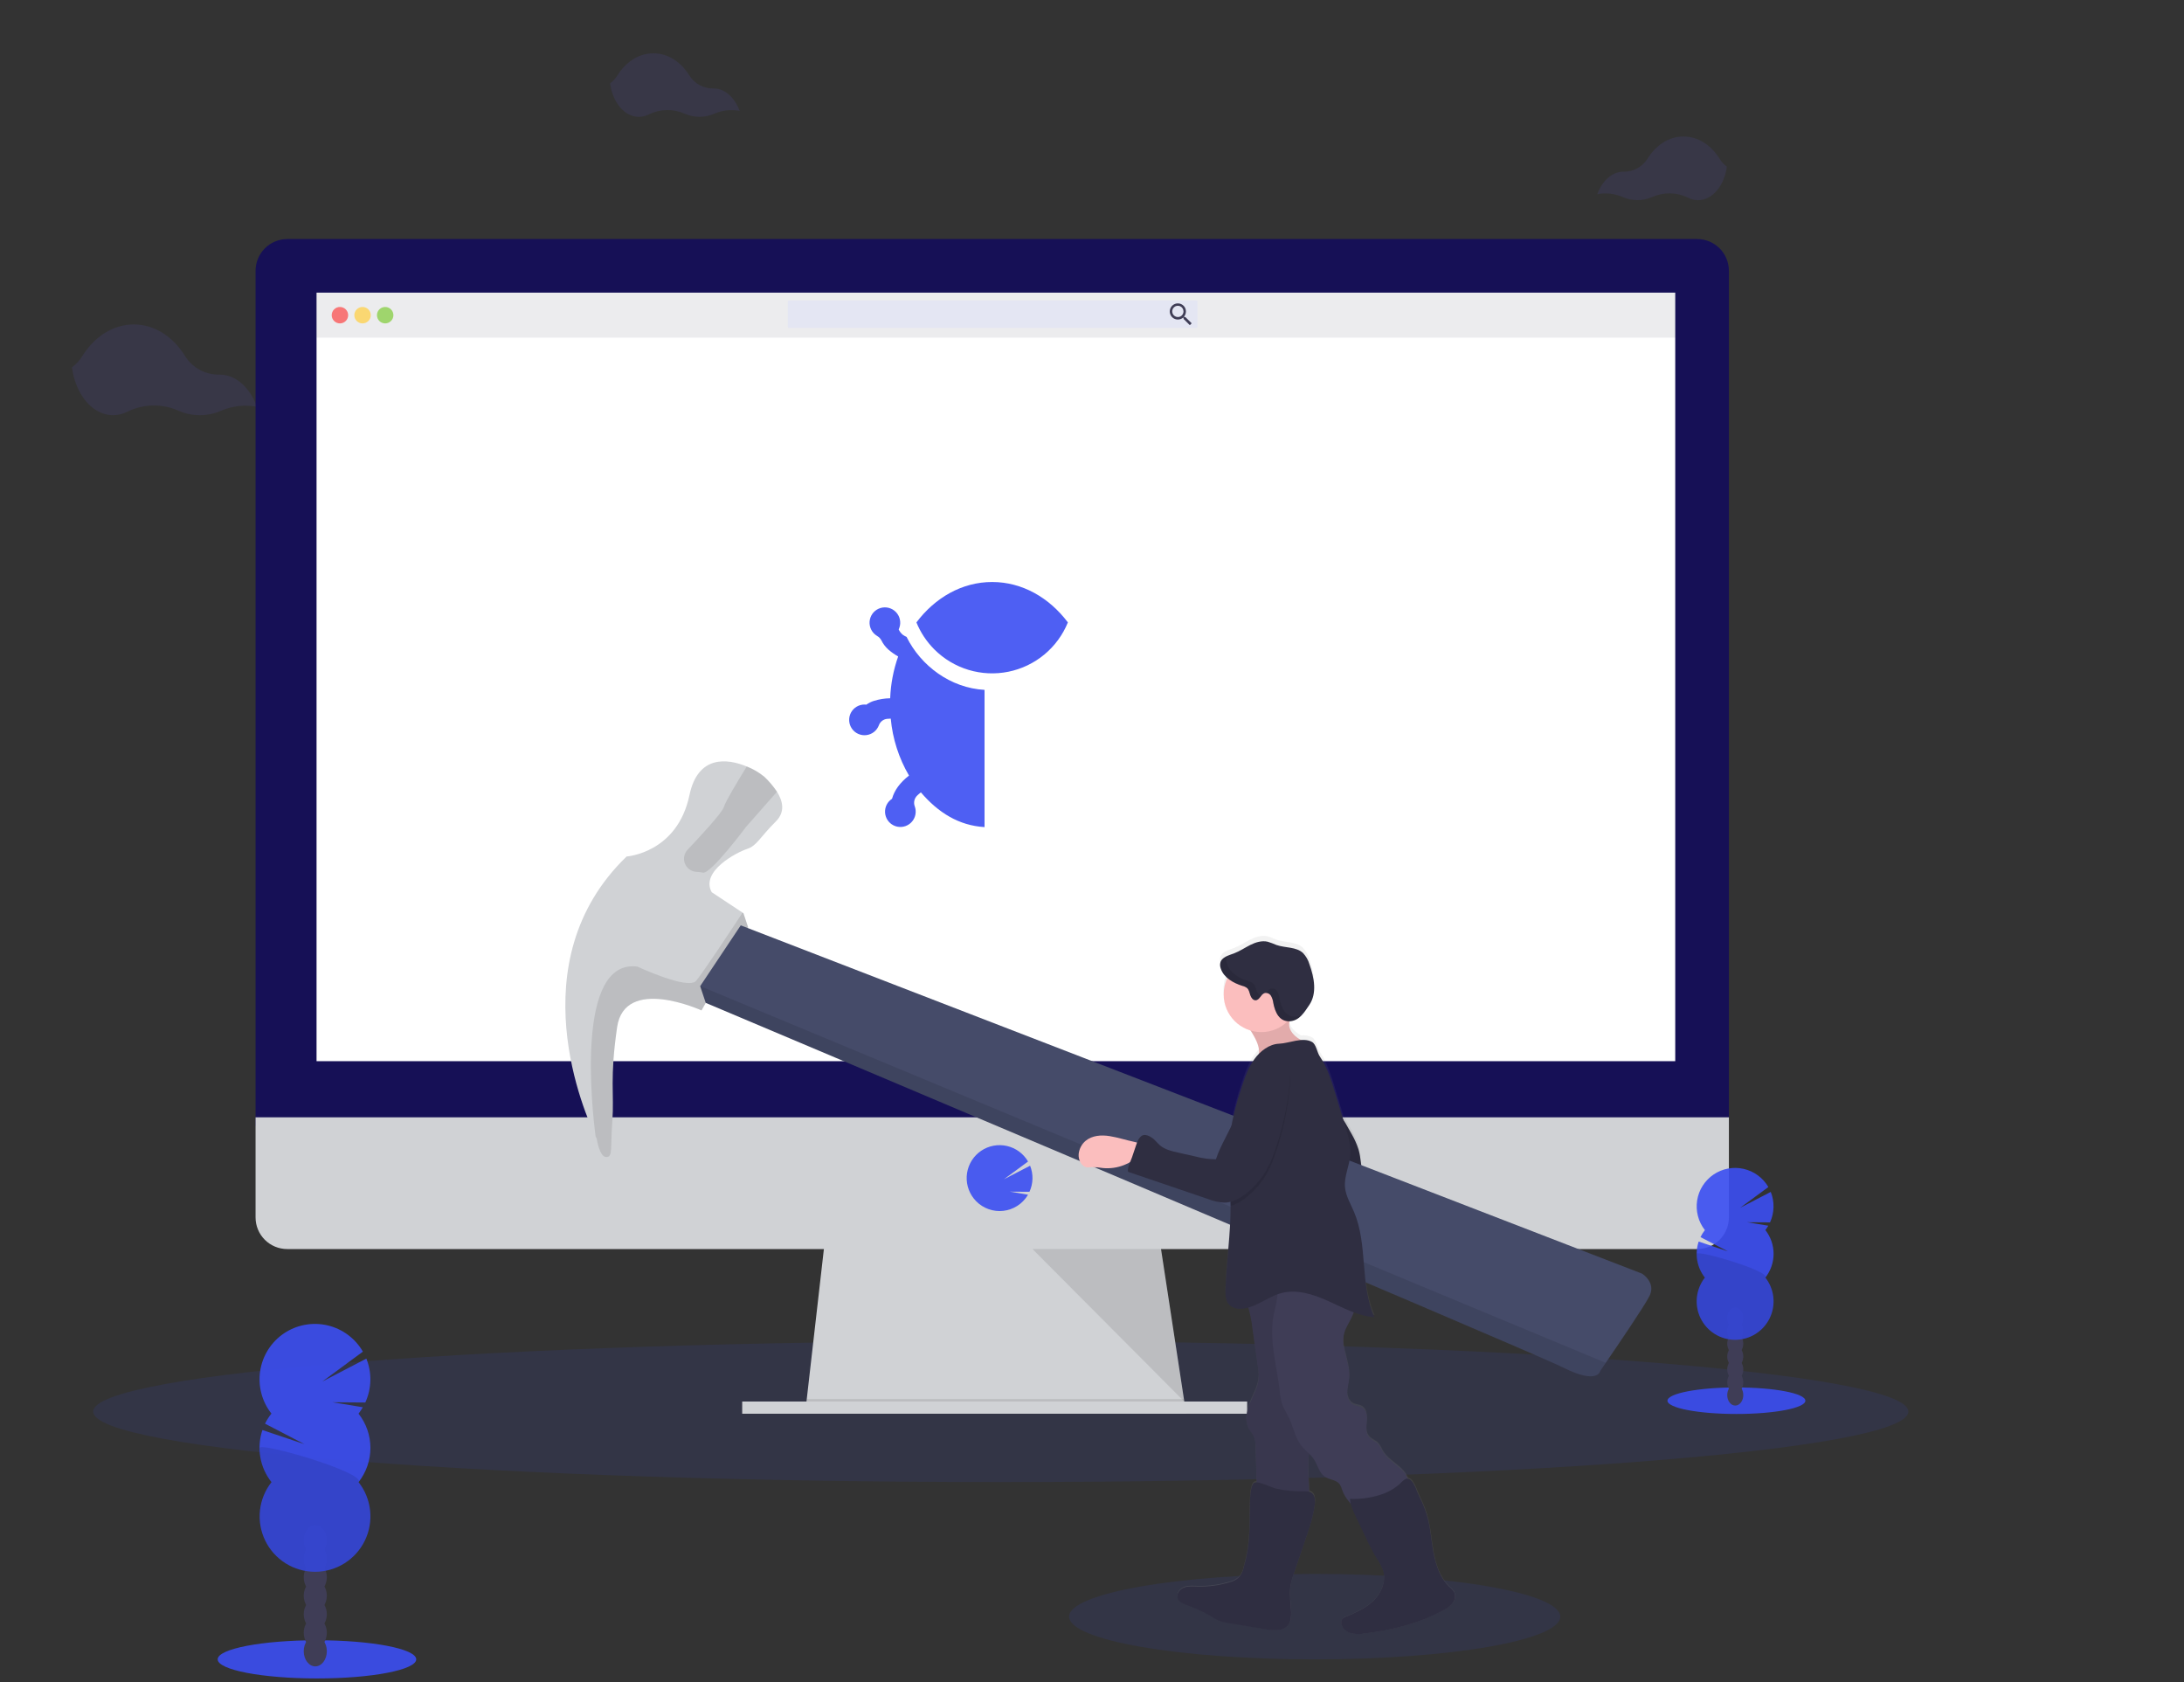 <svg width="300" height="231" viewBox="0 0 300 231" fill="none" xmlns="http://www.w3.org/2000/svg">
<rect x="0" y="0" width="300" height="231" fill="#333333" stroke="none"/>
<path opacity="0.1" d="M137.469 203.543C206.322 203.543 262.139 199.209 262.139 193.863C262.139 188.517 206.322 184.183 137.469 184.183C68.615 184.183 12.799 188.517 12.799 193.863C12.799 199.209 68.615 203.543 137.469 203.543Z" fill="#3B4EF2"/>
<path opacity="0.1" d="M101.599 15.228C100.439 15.008 99.24 15.138 98.155 15.603C97.504 15.893 96.799 16.043 96.087 16.043C95.374 16.043 94.67 15.893 94.019 15.603C93.249 15.266 92.416 15.1 91.576 15.117C90.737 15.133 89.91 15.332 89.155 15.7C88.724 15.928 88.244 16.048 87.756 16.049C85.785 16.049 84.145 14.063 83.805 11.444C84.198 11.156 84.532 10.795 84.79 10.382C85.946 8.519 87.724 7.322 89.745 7.322C91.766 7.322 93.526 8.496 94.682 10.347C95.027 10.902 95.51 11.36 96.083 11.676C96.656 11.991 97.301 12.154 97.956 12.148H98.008C99.563 12.139 100.921 13.397 101.599 15.228Z" fill="#6C63FF"/>
<path opacity="0.1" d="M35.304 55.867C33.647 55.553 31.935 55.739 30.384 56.401C29.454 56.813 28.447 57.025 27.429 57.023C26.411 57.02 25.405 56.803 24.477 56.386C23.378 55.904 22.188 55.667 20.988 55.691C19.789 55.715 18.609 55.999 17.53 56.524C16.913 56.849 16.227 57.02 15.53 57.023C12.714 57.023 10.37 54.186 9.883 50.443C10.445 50.033 10.924 49.518 11.291 48.926C12.942 46.266 15.5 44.556 18.372 44.556C21.244 44.556 23.77 46.245 25.412 48.877C25.906 49.674 26.598 50.33 27.42 50.781C28.243 51.232 29.168 51.462 30.106 51.449H30.179C32.403 51.446 34.344 53.244 35.304 55.867Z" fill="#6C63FF"/>
<path opacity="0.1" d="M219.41 26.667C220.57 26.447 221.769 26.578 222.854 27.043C223.504 27.333 224.208 27.483 224.921 27.483C225.633 27.483 226.337 27.333 226.987 27.043C227.756 26.706 228.59 26.54 229.43 26.556C230.269 26.573 231.096 26.772 231.851 27.14C232.282 27.367 232.762 27.487 233.25 27.489C235.221 27.489 236.864 25.503 237.204 22.883C236.811 22.596 236.476 22.235 236.219 21.821C235.069 19.953 233.271 18.747 231.255 18.747C229.24 18.747 227.477 19.92 226.321 21.771C225.977 22.33 225.494 22.79 224.919 23.107C224.345 23.424 223.698 23.587 223.042 23.581H222.992C221.431 23.578 220.07 24.837 219.41 26.667Z" fill="#6C63FF"/>
<path opacity="0.1" d="M180.59 227.891C199.221 227.891 214.324 225.264 214.324 222.024C214.324 218.784 199.221 216.157 180.59 216.157C161.959 216.157 146.855 218.784 146.855 222.024C146.855 225.264 161.959 227.891 180.59 227.891Z" fill="#3B4EF2"/>
<path d="M162.934 194.157L110.663 193.485L110.819 192.144L113.344 170.029H159.249L162.626 192.144L162.884 193.822L162.934 194.157Z" fill="#D0D2D5"/>
<path opacity="0.1" d="M162.884 193.822H136.8L110.663 193.485L110.819 192.145H162.626L162.884 193.822Z" fill="black"/>
<path d="M171.312 192.481H101.951V194.156H171.312V192.481Z" fill="#D0D2D5"/>
<path d="M237.486 37.205C237.49 36.049 237.035 34.939 236.221 34.118C235.407 33.297 234.301 32.834 233.145 32.828H39.446C38.873 32.831 38.306 32.946 37.778 33.168C37.25 33.39 36.771 33.713 36.368 34.12C35.965 34.527 35.645 35.01 35.429 35.54C35.212 36.07 35.102 36.638 35.105 37.211V154.62H237.486V37.205Z" fill="#161056"/>
<path d="M35.105 153.446V167.198C35.105 168.35 35.562 169.454 36.376 170.268C37.19 171.082 38.294 171.54 39.446 171.54H233.145C234.296 171.54 235.401 171.082 236.215 170.268C237.029 169.454 237.486 168.35 237.486 167.198V153.446H35.105Z" fill="#D0D2D5"/>
<path d="M230.115 40.19H43.482V145.738H230.115V40.19Z" fill="white"/>
<path d="M137.301 166.322C137.987 166.323 138.663 166.167 139.279 165.868C139.896 165.569 140.436 165.133 140.859 164.594C140.988 164.43 141.106 164.257 141.211 164.078L138.727 163.658L141.411 163.676C141.668 163.116 141.809 162.51 141.823 161.894C141.838 161.278 141.726 160.665 141.496 160.094L137.897 161.96L141.217 159.519C140.905 158.983 140.487 158.517 139.987 158.15C139.487 157.782 138.918 157.522 138.313 157.384C137.708 157.246 137.082 157.234 136.472 157.348C135.863 157.463 135.283 157.701 134.77 158.049C134.257 158.397 133.82 158.847 133.488 159.371C133.156 159.894 132.935 160.481 132.839 161.093C132.743 161.706 132.774 162.332 132.93 162.932C133.086 163.532 133.364 164.094 133.746 164.582C134.168 165.123 134.707 165.561 135.323 165.862C135.939 166.164 136.615 166.321 137.301 166.322Z" fill="#3B4EF2" fill-opacity="0.9"/>
<path opacity="0.1" d="M141.824 171.537L162.678 192.482L159.477 171.537H141.824Z" fill="black"/>
<path opacity="0.1" d="M230.17 40.202H43.335V46.368H230.17V40.202Z" fill="#444053"/>
<path opacity="0.3" d="M164.327 41.276H108.375C108.281 41.276 108.205 41.352 108.205 41.447V44.858C108.205 44.952 108.281 45.028 108.375 45.028H164.327C164.421 45.028 164.497 44.952 164.497 44.858V41.447C164.497 41.352 164.421 41.276 164.327 41.276Z" fill="#D0D5FF"/>
<path d="M162.825 43.541H162.687L162.637 43.496C162.808 43.291 162.901 43.033 162.901 42.766C162.899 42.547 162.833 42.333 162.71 42.152C162.587 41.971 162.413 41.83 162.21 41.748C162.007 41.665 161.784 41.645 161.57 41.689C161.355 41.733 161.158 41.839 161.004 41.995C160.85 42.151 160.746 42.349 160.704 42.563C160.662 42.779 160.685 43.001 160.77 43.203C160.854 43.405 160.997 43.578 161.179 43.699C161.362 43.82 161.576 43.884 161.795 43.884C162.063 43.883 162.321 43.788 162.526 43.617L162.576 43.661V43.799L163.435 44.658L163.69 44.4L162.825 43.541ZM161.795 43.541C161.642 43.541 161.492 43.496 161.364 43.411C161.237 43.327 161.137 43.206 161.078 43.064C161.019 42.923 161.003 42.767 161.032 42.617C161.062 42.466 161.136 42.328 161.244 42.219C161.352 42.111 161.49 42.037 161.64 42.007C161.791 41.977 161.946 41.992 162.088 42.05C162.23 42.109 162.351 42.208 162.436 42.336C162.521 42.463 162.567 42.613 162.567 42.766C162.568 42.868 162.548 42.968 162.51 43.063C162.471 43.157 162.415 43.242 162.343 43.314C162.271 43.386 162.186 43.443 162.092 43.482C161.998 43.521 161.897 43.541 161.795 43.541Z" fill="#3F3D56"/>
<path opacity="0.8" d="M46.694 44.415C47.318 44.415 47.823 43.909 47.823 43.286C47.823 42.662 47.318 42.156 46.694 42.156C46.07 42.156 45.565 42.662 45.565 43.286C45.565 43.909 46.07 44.415 46.694 44.415Z" fill="#FA5959"/>
<path opacity="0.8" d="M49.8 44.415C50.424 44.415 50.93 43.909 50.93 43.286C50.93 42.662 50.424 42.156 49.8 42.156C49.176 42.156 48.671 42.662 48.671 43.286C48.671 43.909 49.176 44.415 49.8 44.415Z" fill="#FED253"/>
<path opacity="0.8" d="M52.91 44.415C53.533 44.415 54.039 43.909 54.039 43.286C54.039 42.662 53.533 42.156 52.91 42.156C52.286 42.156 51.78 42.662 51.78 43.286C51.78 43.909 52.286 44.415 52.91 44.415Z" fill="#8CCF4D"/>
<path d="M146.686 85.48C144.125 82.077 140.414 79.93 136.284 79.93C132.153 79.93 128.443 82.077 125.882 85.48C126.448 86.868 127.286 88.13 128.346 89.191C129.656 90.5 131.27 91.465 133.044 92C134.817 92.534 136.695 92.622 138.511 92.254C140.327 91.887 142.023 91.076 143.45 89.894C144.876 88.712 145.988 87.196 146.686 85.48Z" fill="#3B4EF2" fill-opacity="0.9"/>
<path d="M124.013 87.178C124.174 87.295 124.347 87.393 124.53 87.472C126.495 91.447 130.567 94.489 135.239 94.744V113.591C131.705 113.38 128.874 111.599 126.495 108.821C126.29 108.977 126.137 109.117 125.996 109.249C125.799 109.436 125.661 109.678 125.6 109.943C125.539 110.208 125.557 110.485 125.653 110.74C125.782 111.09 125.816 111.469 125.75 111.837C125.685 112.204 125.522 112.548 125.28 112.833C125.038 113.117 124.725 113.332 124.372 113.455C124.019 113.579 123.64 113.606 123.273 113.534C122.907 113.463 122.566 113.295 122.285 113.048C122.005 112.802 121.795 112.485 121.677 112.13C121.56 111.775 121.539 111.396 121.616 111.03C121.694 110.665 121.867 110.327 122.118 110.05C122.194 109.967 122.276 109.891 122.365 109.821C122.416 109.775 122.472 109.735 122.532 109.701C122.855 108.534 123.62 107.481 124.864 106.515C123.464 104.123 122.608 101.452 122.356 98.692C122.175 98.694 121.993 98.706 121.813 98.727C121.569 98.76 121.338 98.859 121.146 99.015C120.954 99.17 120.808 99.375 120.725 99.607C120.59 99.968 120.358 100.284 120.056 100.522C119.753 100.76 119.392 100.911 119.01 100.958C118.628 101.006 118.24 100.947 117.889 100.79C117.537 100.633 117.236 100.382 117.017 100.066C116.798 99.749 116.669 99.379 116.646 98.995C116.622 98.611 116.704 98.227 116.882 97.886C117.061 97.545 117.33 97.26 117.659 97.061C117.988 96.861 118.366 96.756 118.751 96.756C118.836 96.757 118.921 96.763 119.006 96.774C119.321 96.547 119.671 96.373 120.041 96.257C120.765 96.031 121.518 95.909 122.277 95.897C122.352 93.94 122.721 92.005 123.374 90.159C122.9 89.889 122.453 89.575 122.039 89.22C121.636 88.86 121.305 88.426 121.065 87.941C120.938 87.696 120.744 87.493 120.505 87.354C120.321 87.244 120.153 87.109 120.006 86.953C119.746 86.671 119.566 86.324 119.488 85.949C119.41 85.574 119.436 85.184 119.563 84.822C119.69 84.46 119.914 84.14 120.21 83.896C120.505 83.652 120.862 83.493 121.241 83.437C121.62 83.381 122.008 83.429 122.362 83.577C122.716 83.724 123.022 83.966 123.249 84.275C123.476 84.584 123.614 84.95 123.648 85.331C123.683 85.713 123.612 86.097 123.444 86.442C123.576 86.728 123.77 86.979 124.013 87.178Z" fill="#3B4EF2" fill-opacity="0.9"/>
<path d="M199.765 218.604C199.595 218.334 199.38 218.095 199.129 217.897C197.847 216.686 197.251 214.908 196.934 213.166C196.618 211.423 196.527 209.645 196.019 207.941C195.743 207.067 195.398 206.217 194.987 205.398C194.693 204.77 194.324 203.541 193.787 203.101C193.682 203.01 193.554 202.948 193.417 202.922C193.164 202.383 192.802 201.902 192.355 201.508C191.516 200.748 190.493 200.144 189.932 199.161C189.778 198.821 189.589 198.497 189.366 198.196C188.988 197.78 188.389 197.61 188.04 197.17C187.586 196.601 187.688 195.785 187.747 195.06C187.806 194.336 187.747 193.468 187.119 193.086C186.744 192.855 186.26 192.878 185.87 192.673C185.283 192.379 185.051 191.64 185.063 190.98C185.075 190.32 185.28 189.678 185.333 189.018C185.497 186.917 184.113 184.829 184.646 182.793C184.849 182.021 185.312 181.353 185.656 180.634C185.775 180.395 185.873 180.145 185.949 179.889C186.864 180.252 187.826 180.484 188.806 180.578C187.19 176.953 187.6 172.74 186.846 168.845L186.943 168.713C187.705 167.708 188.137 166.493 188.181 165.234C188.181 163.784 187.504 162.429 187.198 161.009C186.937 159.804 186.949 158.542 186.612 157.357C186.378 156.621 186.067 155.911 185.685 155.239C185.319 154.561 184.935 153.893 184.532 153.236C184.157 151.992 183.78 150.748 183.403 149.505C182.875 147.759 182.332 145.985 181.305 144.477C180.93 143.925 180.815 142.805 180.238 142.47C179.768 142.227 179.236 142.134 178.712 142.203C177.897 141.746 177.181 141.086 177.078 140.182C177.068 139.985 177.088 139.787 177.137 139.596H177.237C178.527 139.478 179.181 138.34 179.853 137.343C180.939 135.729 180.525 133.547 179.853 131.711C179.687 131.131 179.385 130.599 178.973 130.159C178.032 129.279 176.541 129.472 175.327 129.047C174.919 128.906 174.538 128.692 174.121 128.592C173.315 128.405 172.47 128.669 171.731 129.041C170.991 129.414 170.302 129.895 169.528 130.188C168.753 130.481 167.797 130.713 167.606 131.508C167.553 131.776 167.575 132.053 167.671 132.309C167.849 132.819 168.162 133.271 168.577 133.617C168.247 134.297 168.069 135.04 168.054 135.796C168.04 136.551 168.189 137.301 168.492 137.993C168.795 138.685 169.245 139.303 169.81 139.805C170.375 140.306 171.043 140.679 171.766 140.898C171.989 141.256 172.197 141.62 172.388 141.992C172.728 142.649 173.015 143.424 172.898 144.128C172.686 144.353 172.49 144.593 172.311 144.846C171.47 146.02 170.991 147.395 170.551 148.768C169.96 150.521 169.487 152.312 169.135 154.128C168.419 155.65 167.545 157.105 167.025 158.704C166.096 158.705 165.17 158.581 164.274 158.334L161.798 157.774C160.936 157.577 160.038 157.366 159.363 156.797C159.005 156.504 158.727 156.114 158.363 155.823C157.999 155.533 157.269 155.192 156.87 155.433C156.797 155.477 156.729 155.529 156.668 155.588C156.304 154.852 155.958 154.122 155.535 153.409C154.928 152.412 154.025 151.499 152.881 151.309C152.181 151.196 151.466 151.363 150.889 151.772C150.22 152.247 149.8 153.239 150.302 153.908C150.427 154.056 150.564 154.196 150.71 154.324C151.049 154.715 151.353 155.137 151.616 155.583C152.562 156.91 153.976 157.828 155.573 158.152L155.471 158.446C155.262 159.056 154.819 159.792 154.931 160.426L165.943 164.195C166.649 164.482 167.399 164.647 168.161 164.685C168.458 164.683 168.753 164.643 169.041 164.568V165.131V165.154C169.07 169.024 168.454 172.866 168.34 176.733C168.319 177.439 168.34 178.199 168.785 178.751C169.284 179.355 170.17 179.475 170.942 179.337C171.127 179.306 171.309 179.265 171.487 179.214C171.748 180.187 171.936 181.179 172.05 182.18L172.778 187.419C172.871 187.955 172.91 188.5 172.892 189.044C172.807 190.273 172.159 191.373 171.69 192.508C171.22 193.644 170.942 195.002 171.558 196.064C171.751 196.392 172.018 196.671 172.191 197.011C172.411 197.538 172.511 198.107 172.484 198.677C172.529 200.258 172.573 201.84 172.614 203.424C172.486 203.403 172.354 203.429 172.244 203.497C171.634 203.972 171.701 206.234 171.657 206.935C171.61 208.108 171.657 209.305 171.593 210.49C171.516 212.087 171.26 213.671 170.827 215.21C170.721 215.71 170.49 216.176 170.155 216.562C169.812 216.861 169.403 217.073 168.961 217.181C167.5 217.639 165.972 217.847 164.441 217.797C163.822 217.777 163.177 217.718 162.602 217.953C162.027 218.188 161.563 218.833 161.772 219.42C161.951 219.912 162.493 220.147 162.983 220.332C164.102 220.726 165.182 221.223 166.21 221.816C166.605 222.086 167.022 222.322 167.457 222.523C167.873 222.673 168.303 222.779 168.741 222.84L173.942 223.738C175.007 223.919 176.289 224.031 176.967 223.151C177.333 222.676 177.386 222.03 177.369 221.426C177.339 220.253 177.105 219.059 177.257 217.885C177.373 217.192 177.556 216.511 177.803 215.852C178.321 214.313 178.841 212.775 179.363 211.238C179.885 209.695 180.413 208.138 180.616 206.518C180.689 205.932 180.683 205.263 180.235 204.896C180.121 204.803 179.989 204.735 179.847 204.697C179.83 203.283 179.645 201.866 179.724 200.452C179.745 200.1 179.78 199.748 179.809 199.393C180.081 199.651 180.324 199.939 180.534 200.25C181.035 201.036 181.22 202.074 181.986 202.596C182.637 203.042 183.602 203.019 184.06 203.664C184.207 203.912 184.317 204.18 184.388 204.459C184.654 205.151 185.053 205.784 185.562 206.322C185.736 206.966 185.979 207.589 186.286 208.182C186.718 209.095 187.149 210.005 187.577 210.913C188.017 211.892 188.507 212.849 189.044 213.779C189.454 214.364 189.784 215.001 190.026 215.674C190.44 217.123 189.765 218.713 188.697 219.78C187.63 220.848 186.222 221.461 184.834 222.033C184.688 222.083 184.554 222.163 184.441 222.268C184.321 222.41 184.257 222.592 184.262 222.778C184.262 223.456 184.819 224.037 185.459 224.245C186.113 224.421 186.798 224.446 187.462 224.318C191.211 223.864 194.949 222.948 198.263 221.127C198.759 220.892 199.198 220.553 199.551 220.132C199.721 219.921 199.831 219.667 199.869 219.398C199.907 219.129 199.871 218.854 199.765 218.604Z" fill="url(#paint0_linear_960_11259)"/>
<path d="M183.922 152.822C184.548 153.782 185.135 154.766 185.682 155.773C186.066 156.439 186.378 157.144 186.612 157.876C186.953 159.049 186.944 160.302 187.199 161.499C187.492 162.907 188.179 164.25 188.179 165.694C188.134 166.944 187.701 168.15 186.941 169.143C186.183 170.128 185.315 171.024 184.354 171.813C182.138 166.074 180.901 160.005 180.693 153.857C180.663 153.007 180.658 152.129 180.968 151.334C181.159 150.836 182.074 149.469 182.664 150.006C182.878 150.202 182.934 151.088 183.066 151.384C183.313 151.885 183.599 152.366 183.922 152.822Z" fill="#2F2E41"/>
<path opacity="0.1" d="M183.922 152.822C184.548 153.782 185.135 154.766 185.682 155.773C186.066 156.439 186.378 157.144 186.612 157.876C186.953 159.049 186.944 160.302 187.199 161.499C187.492 162.907 188.179 164.25 188.179 165.694C188.134 166.944 187.701 168.15 186.941 169.143C186.183 170.128 185.315 171.024 184.354 171.813C182.138 166.074 180.901 160.005 180.693 153.857C180.663 153.007 180.658 152.129 180.968 151.334C181.159 150.836 182.074 149.469 182.664 150.006C182.878 150.202 182.934 151.088 183.066 151.384C183.313 151.885 183.599 152.366 183.922 152.822Z" fill="black"/>
<path d="M106.585 112.801C104.265 115.119 103.986 116.139 102.593 116.6C101.199 117.06 96.186 119.657 97.761 122.534L101.997 125.333L102.12 125.415L102.769 127.363L96.362 138.768C96.362 138.768 85.802 133.939 84.766 141.082C83.731 148.225 84.388 150.176 84.109 153.989C83.831 157.803 84.2 158.906 83.27 158.906C82.341 158.906 81.974 156.4 81.974 156.4C81.974 156.4 81.915 156.286 81.812 156.072C80.431 153.2 71.053 132.118 86.075 117.627C86.075 117.627 93.033 117.169 94.708 109.19C95.864 103.675 99.906 104.15 102.593 105.274C103.466 105.616 104.28 106.095 105.004 106.691C105.656 107.308 106.235 107.997 106.732 108.744C107.497 109.953 107.914 111.469 106.585 112.801Z" fill="#D0D2D5"/>
<path opacity="0.1" d="M102.121 125.415L102.769 127.363L96.362 138.768C96.362 138.768 85.802 133.94 84.766 141.082C83.731 148.225 84.388 150.176 84.109 153.989C83.831 157.803 84.2 158.906 83.27 158.906C82.341 158.906 81.974 156.401 81.974 156.401C81.974 156.401 81.915 156.286 81.813 156.072C81.346 152.505 78.982 131.64 87.553 132.749C87.553 132.749 94.508 135.999 95.62 134.702C96.5 133.676 100.407 127.771 101.997 125.348L102.121 125.415Z" fill="black"/>
<path opacity="0.1" d="M106.732 108.727L102.496 113.541C102.496 113.541 97.577 120.123 96.556 119.845C96.25 119.778 95.939 119.742 95.626 119.736C95.285 119.71 94.959 119.588 94.685 119.384C94.411 119.18 94.201 118.903 94.078 118.584C93.955 118.266 93.925 117.919 93.991 117.584C94.058 117.248 94.218 116.939 94.453 116.691C96.131 114.931 99.222 111.59 99.425 110.848C99.627 110.106 101.595 106.853 102.581 105.26C103.454 105.602 104.268 106.08 104.992 106.677C105.648 107.292 106.232 107.98 106.732 108.727Z" fill="black"/>
<path d="M226.58 177.982C225.861 179.419 222.179 184.811 220.569 187.166L219.815 188.275C219.815 188.275 219.522 190.223 214.714 187.809C209.906 185.394 96.943 137.729 96.943 137.729L96.178 135.43L101.751 127.084L225.562 174.919C225.562 174.919 227.509 176.125 226.58 177.982Z" fill="#454B69"/>
<path opacity="0.1" d="M220.569 187.166L219.815 188.275C219.815 188.275 219.522 190.223 214.714 187.809C209.906 185.394 96.943 137.729 96.943 137.729L96.178 135.43L220.569 187.166Z" fill="black"/>
<path d="M152.431 156.031C151.284 155.843 150.011 155.934 149.12 156.679C148.581 157.136 148.24 157.784 148.169 158.486C148.093 159.299 148.565 160.264 149.381 160.326C149.577 160.328 149.773 160.315 149.967 160.288C150.483 160.285 150.997 160.329 151.504 160.417C152.503 160.511 153.511 160.364 154.441 159.988C155.371 159.612 156.198 159.019 156.852 158.258C157.553 157.378 156.629 156.996 155.802 156.82C154.67 156.58 153.564 156.213 152.431 156.031Z" fill="#FBBEBE"/>
<path d="M172.051 182.523L172.778 187.692C172.871 188.225 172.908 188.767 172.89 189.308C172.805 190.526 172.156 191.617 171.69 192.743C171.224 193.87 170.939 195.219 171.558 196.263C171.749 196.589 172.016 196.868 172.189 197.205C172.409 197.727 172.509 198.291 172.482 198.856L172.681 206.19C174.946 206.344 177.219 206.332 179.481 206.152C179.57 206.156 179.657 206.129 179.727 206.076C179.787 206 179.817 205.905 179.813 205.809C179.912 204.093 179.613 202.374 179.71 200.658C179.745 200.03 179.833 199.405 179.845 198.774C179.88 196.219 178.619 193.717 179 191.191C179.12 190.554 179.276 189.924 179.469 189.305C180.675 184.905 180.42 180.282 180.153 175.738C180.157 175.665 180.137 175.593 180.094 175.533C180.051 175.49 179.996 175.46 179.936 175.448C178.652 175.063 177.295 174.992 175.979 175.242C174.663 175.493 173.426 176.056 172.373 176.885C172.054 177.143 171.247 177.393 171.036 177.701C170.742 178.129 171.127 178.557 171.297 179.012C171.674 180.152 171.926 181.329 172.051 182.523Z" fill="#3F3D56"/>
<path opacity="0.1" d="M172.051 182.523L172.778 187.692C172.871 188.225 172.908 188.767 172.89 189.308C172.805 190.526 172.156 191.617 171.69 192.743C171.224 193.87 170.939 195.219 171.558 196.263C171.749 196.589 172.016 196.868 172.189 197.205C172.409 197.727 172.509 198.291 172.482 198.856L172.681 206.19C174.946 206.344 177.219 206.332 179.481 206.152C179.57 206.156 179.657 206.129 179.727 206.076C179.787 206 179.817 205.905 179.813 205.809C179.912 204.093 179.613 202.374 179.71 200.658C179.745 200.03 179.833 199.405 179.845 198.774C179.88 196.219 178.619 193.717 179 191.191C179.12 190.554 179.276 189.924 179.469 189.305C180.675 184.905 180.42 180.282 180.153 175.738C180.157 175.665 180.137 175.593 180.094 175.533C180.051 175.49 179.996 175.46 179.936 175.448C178.652 175.063 177.295 174.992 175.979 175.242C174.663 175.493 173.426 176.056 172.373 176.885C172.054 177.143 171.247 177.393 171.036 177.701C170.742 178.129 171.127 178.557 171.297 179.012C171.674 180.152 171.926 181.329 172.051 182.523Z" fill="black"/>
<path d="M185.653 180.965C185.31 181.678 184.849 182.341 184.644 183.106C184.11 185.127 185.492 187.213 185.328 189.284C185.275 189.938 185.072 190.575 185.058 191.229C185.043 191.883 185.284 192.611 185.864 192.913C186.254 193.112 186.744 193.092 187.111 193.32C187.73 193.699 187.8 194.558 187.739 195.28C187.677 196.002 187.575 196.808 188.032 197.372C188.381 197.809 188.98 197.979 189.355 198.392C189.578 198.689 189.768 199.01 189.921 199.349C190.482 200.328 191.505 200.927 192.344 201.695C193.183 202.464 193.893 203.59 193.518 204.655C193.242 205.435 192.467 205.917 191.722 206.283C190.363 206.955 188.928 207.462 187.448 207.794C187.29 207.842 187.122 207.851 186.958 207.82C186.793 207.76 186.646 207.659 186.53 207.527C185.665 206.679 184.77 205.79 184.371 204.649C184.3 204.373 184.19 204.108 184.043 203.863C183.585 203.221 182.62 203.244 181.969 202.801C181.206 202.282 181.021 201.252 180.523 200.475C180.024 199.698 179.293 199.234 178.763 198.551C177.865 197.413 177.645 195.893 177.002 194.594C176.73 194.042 176.381 193.526 176.164 192.951C175.944 192.262 175.81 191.549 175.762 190.827C175.348 187.401 174.295 183.951 174.958 180.56C175.105 179.815 175.33 179.093 175.424 178.325C175.586 176.996 175.33 175.635 175.527 174.309C175.532 174.143 175.574 173.979 175.651 173.832C175.728 173.684 175.837 173.555 175.97 173.455C176.128 173.384 176.301 173.349 176.474 173.353C178.213 173.26 179.957 173.299 181.69 173.47C182.57 173.555 183.556 173.734 184.084 174.453C184.533 175.069 184.509 175.893 184.653 176.641C184.832 177.562 185.298 178.064 185.788 178.785C186.278 179.507 186.014 180.22 185.653 180.965Z" fill="#3F3D56"/>
<path d="M178.885 204.802C179.348 204.802 179.862 204.772 180.22 205.066C180.666 205.432 180.671 206.104 180.601 206.676C180.396 208.284 179.871 209.83 179.346 211.37L177.785 215.949C177.538 216.602 177.355 217.278 177.239 217.967C177.087 219.14 177.321 220.314 177.351 221.487C177.351 222.074 177.313 222.725 176.946 223.197C176.283 224.051 174.989 223.951 173.925 223.784L168.73 222.904C168.291 222.845 167.86 222.74 167.445 222.59C167.011 222.39 166.594 222.155 166.198 221.889C165.17 221.301 164.09 220.81 162.971 220.422C162.484 220.24 161.939 220.008 161.763 219.519C161.554 218.932 162.018 218.287 162.593 218.052C163.168 217.817 163.81 217.876 164.432 217.893C165.961 217.942 167.488 217.736 168.95 217.283C169.39 217.175 169.798 216.964 170.14 216.667C170.488 216.276 170.725 215.799 170.827 215.286C171.27 213.757 171.533 212.182 171.613 210.592C171.675 209.419 171.634 208.245 171.681 207.072C171.71 206.377 171.642 204.139 172.253 203.661C172.719 203.303 174.637 204.291 175.268 204.435C176.454 204.707 177.669 204.83 178.885 204.802Z" fill="#2F2E41"/>
<path d="M195.999 208.064C196.506 209.745 196.585 211.523 196.914 213.25C197.243 214.978 197.823 216.741 199.105 217.944C199.355 218.142 199.57 218.38 199.742 218.648C199.85 218.899 199.887 219.175 199.848 219.446C199.809 219.717 199.696 219.971 199.522 220.182C199.168 220.599 198.729 220.936 198.234 221.171C194.922 222.978 191.194 223.89 187.436 224.342C186.772 224.466 186.089 224.441 185.436 224.268C184.796 224.051 184.23 223.476 184.242 222.802C184.235 222.616 184.298 222.436 184.418 222.294C184.532 222.19 184.667 222.111 184.814 222.062C186.198 221.493 187.603 220.874 188.674 219.824C189.745 218.774 190.416 217.184 190.003 215.758C189.758 215.091 189.425 214.458 189.014 213.878C188.478 212.956 187.988 212.007 187.548 211.036L186.257 208.328C185.878 207.536 185.497 206.721 185.433 205.846C187.054 205.919 188.673 205.659 190.191 205.084C190.899 204.795 191.559 204.399 192.147 203.91C192.646 203.494 193.101 202.716 193.772 203.259C194.312 203.693 194.652 204.917 194.969 205.535C195.381 206.349 195.725 207.195 195.999 208.064Z" fill="#2F2E41"/>
<path d="M177.084 140.834C177.213 141.96 178.304 142.702 179.346 143.148L172.754 145.251C173.18 144.436 172.836 143.438 172.414 142.611C172.07 141.956 171.678 141.328 171.241 140.731C171.176 140.64 171.103 140.526 171.15 140.42C171.192 140.351 171.257 140.3 171.334 140.276C172.69 139.672 174.086 139.047 175.567 138.827C175.996 138.765 176.805 138.595 177.125 139.029C177.445 139.464 177.022 140.314 177.084 140.834Z" fill="#FBBEBE"/>
<path opacity="0.1" d="M177.084 140.834C177.213 141.96 178.304 142.702 179.346 143.148L172.754 145.251C173.18 144.436 172.836 143.438 172.414 142.611C172.07 141.956 171.678 141.328 171.241 140.731C171.176 140.64 171.103 140.526 171.15 140.42C171.192 140.351 171.257 140.3 171.334 140.276C172.69 139.672 174.086 139.047 175.567 138.827C175.996 138.765 176.805 138.595 177.125 139.029C177.445 139.464 177.022 140.314 177.084 140.834Z" fill="black"/>
<path d="M173.254 141.746C176.108 141.746 178.422 139.431 178.422 136.577C178.422 133.722 176.108 131.408 173.254 131.408C170.399 131.408 168.085 133.722 168.085 136.577C168.085 139.431 170.399 141.746 173.254 141.746Z" fill="#FBBEBE"/>
<path d="M168.773 179.111C169.275 179.713 170.158 179.83 170.929 179.698C172.733 179.405 174.209 178.076 175.975 177.598C178.14 177.011 180.431 177.765 182.475 178.689C184.52 179.613 186.553 180.742 188.788 180.901C186.767 176.395 187.923 170.974 185.99 166.43C185.517 165.318 184.857 164.248 184.752 163.045C184.62 161.552 185.365 160.112 185.479 158.627C185.585 157.304 185.186 155.987 184.804 154.726C184.333 153.177 183.862 151.628 183.391 150.079C182.863 148.346 182.32 146.583 181.296 145.093C180.918 144.544 180.803 143.432 180.228 143.101C178.973 142.376 177.069 143.289 175.708 143.338C174.347 143.388 173.106 144.356 172.311 145.45C171.469 146.606 170.991 147.982 170.551 149.343C169.85 151.37 169.327 153.453 168.987 155.571C168.943 155.888 168.905 156.204 168.876 156.524C168.583 159.537 169.011 162.567 169.034 165.594V165.615C169.064 169.455 168.448 173.271 168.333 177.108C168.322 177.809 168.339 178.575 168.773 179.111Z" fill="#2F2E41"/>
<path opacity="0.1" d="M169.044 165.597C170.056 165.342 170.971 164.688 171.757 163.972C172.438 163.363 173.043 162.673 173.558 161.919C174.207 160.904 174.728 159.813 175.11 158.671C176.196 155.617 176.886 152.435 177.163 149.205C177.24 148.325 177.263 147.381 176.738 146.682C176.443 146.304 176.029 146.037 175.563 145.924C175.097 145.811 174.607 145.859 174.171 146.061C173.479 146.398 173.03 147.081 172.614 147.735C171.789 149.032 170.959 150.346 170.428 151.789C170.194 152.429 170.021 153.086 169.792 153.728C169.559 154.362 169.291 154.982 168.988 155.585C168.944 155.902 168.906 156.219 168.876 156.539C168.604 159.551 169.02 162.57 169.044 165.597Z" fill="black"/>
<path d="M176.723 146.116C177.248 146.814 177.225 147.768 177.151 148.636C176.875 151.866 176.185 155.047 175.098 158.102C174.72 159.254 174.198 160.354 173.546 161.376C173.03 162.129 172.425 162.819 171.745 163.429C170.748 164.338 169.533 165.151 168.181 165.163C167.42 165.127 166.67 164.963 165.963 164.679L154.948 160.93C154.837 160.302 155.28 159.569 155.488 158.964L156.075 157.225C156.242 156.744 156.436 156.225 156.873 155.963C157.31 155.702 158.002 156.06 158.366 156.351C158.73 156.641 159.005 157.022 159.363 157.319C160.041 157.882 160.935 158.093 161.798 158.287L164.271 158.841C165.167 159.087 166.093 159.21 167.022 159.208C167.712 157.102 169.023 155.248 169.765 153.159C169.994 152.52 170.167 151.86 170.405 151.22C170.933 149.777 171.766 148.466 172.59 147.166C173.004 146.515 173.452 145.831 174.148 145.491C174.584 145.287 175.077 145.238 175.545 145.352C176.013 145.465 176.429 145.735 176.723 146.116Z" fill="#2F2E41"/>
<path d="M174.902 137.744C174.863 137.404 174.757 137.075 174.591 136.776C174.504 136.626 174.373 136.508 174.214 136.438C174.056 136.369 173.88 136.351 173.711 136.389C173.195 136.55 173.022 137.348 172.482 137.374C172.118 137.392 171.857 137.022 171.743 136.676C171.628 136.33 171.567 135.934 171.294 135.691C171.104 135.549 170.886 135.449 170.654 135.397C169.402 135.001 168.108 134.271 167.692 133.024C167.593 132.771 167.57 132.495 167.624 132.229C167.815 131.44 168.797 131.203 169.545 130.918C170.293 130.633 171.012 130.146 171.745 129.777C172.479 129.407 173.33 129.146 174.136 129.334C174.546 129.463 174.948 129.612 175.342 129.783C176.556 130.205 178.044 130.009 178.985 130.886C179.397 131.321 179.698 131.848 179.865 132.423C180.522 134.247 180.939 136.412 179.851 138.014C179.179 139.002 178.528 140.132 177.237 140.252C175.735 140.378 175.139 139.017 174.902 137.744Z" fill="#2F2E41"/>
<g opacity="0.1">
<path d="M172.608 136.055C172.493 135.709 172.432 135.313 172.162 135.069C171.972 134.927 171.754 134.827 171.523 134.776C170.267 134.38 168.976 133.65 168.557 132.403C168.461 132.149 168.439 131.874 168.492 131.608C168.521 131.483 168.574 131.364 168.648 131.259C168.17 131.467 167.753 131.743 167.636 132.23C167.582 132.496 167.605 132.772 167.703 133.025C168.12 134.271 169.413 135.002 170.666 135.398C170.898 135.449 171.116 135.549 171.305 135.691C171.578 135.935 171.637 136.328 171.754 136.677C171.872 137.026 172.13 137.393 172.493 137.375C172.857 137.357 173.033 137.026 173.265 136.747C172.945 136.706 172.714 136.378 172.608 136.055Z" fill="black"/>
<path d="M178.099 139.621C176.591 139.759 175.996 138.387 175.752 137.122C175.72 136.783 175.62 136.454 175.459 136.154C175.372 136.005 175.24 135.887 175.082 135.817C174.924 135.748 174.748 135.73 174.579 135.767C174.311 135.897 174.086 136.1 173.931 136.354C174.065 136.367 174.195 136.41 174.31 136.482C174.425 136.553 174.522 136.65 174.594 136.764C174.76 137.063 174.865 137.392 174.905 137.732C175.142 138.997 175.738 140.372 177.251 140.232C177.85 140.166 178.402 139.879 178.8 139.428C178.579 139.531 178.342 139.597 178.099 139.621Z" fill="black"/>
</g>
<path d="M238.519 194.189C243.75 194.189 247.991 193.374 247.991 192.368C247.991 191.361 243.75 190.546 238.519 190.546C233.288 190.546 229.047 191.361 229.047 192.368C229.047 193.374 233.288 194.189 238.519 194.189Z" fill="#3B4EF2" fill-opacity="0.9"/>
<path d="M238.36 193.036C238.969 193.036 239.463 192.39 239.463 191.593C239.463 190.796 238.969 190.149 238.36 190.149C237.751 190.149 237.257 190.796 237.257 191.593C237.257 192.39 237.751 193.036 238.36 193.036Z" fill="#3F3D56"/>
<path d="M238.36 191.27C238.969 191.27 239.463 190.624 239.463 189.827C239.463 189.03 238.969 188.384 238.36 188.384C237.751 188.384 237.257 189.03 237.257 189.827C237.257 190.624 237.751 191.27 238.36 191.27Z" fill="#3F3D56"/>
<path d="M238.36 189.508C238.969 189.508 239.463 188.861 239.463 188.064C239.463 187.267 238.969 186.621 238.36 186.621C237.751 186.621 237.257 187.267 237.257 188.064C237.257 188.861 237.751 189.508 238.36 189.508Z" fill="#3F3D56"/>
<path d="M238.36 187.741C238.969 187.741 239.463 187.095 239.463 186.298C239.463 185.501 238.969 184.854 238.36 184.854C237.751 184.854 237.257 185.501 237.257 186.298C237.257 187.095 237.751 187.741 238.36 187.741Z" fill="#3F3D56"/>
<path d="M238.36 185.975C238.969 185.975 239.463 185.329 239.463 184.532C239.463 183.735 238.969 183.089 238.36 183.089C237.751 183.089 237.257 183.735 237.257 184.532C237.257 185.329 237.751 185.975 238.36 185.975Z" fill="#3F3D56"/>
<path d="M238.36 184.213C238.969 184.213 239.463 183.566 239.463 182.769C239.463 181.972 238.969 181.326 238.36 181.326C237.751 181.326 237.257 181.972 237.257 182.769C237.257 183.566 237.751 184.213 238.36 184.213Z" fill="#3F3D56"/>
<path d="M238.36 182.446C238.969 182.446 239.463 181.8 239.463 181.003C239.463 180.206 238.969 179.56 238.36 179.56C237.751 179.56 237.257 180.206 237.257 181.003C237.257 181.8 237.751 182.446 238.36 182.446Z" fill="#3F3D56"/>
<path d="M242.488 168.938C242.638 168.746 242.775 168.544 242.898 168.334L240 167.859L243.136 167.879C243.435 167.225 243.598 166.516 243.615 165.796C243.633 165.077 243.503 164.361 243.236 163.693L239.029 165.876L242.907 163.024C242.543 162.398 242.054 161.853 241.471 161.424C240.887 160.994 240.222 160.69 239.515 160.529C238.809 160.368 238.077 160.354 237.365 160.487C236.654 160.621 235.977 160.9 235.377 161.307C234.778 161.714 234.268 162.239 233.881 162.851C233.493 163.463 233.236 164.148 233.124 164.864C233.013 165.58 233.05 166.311 233.233 167.012C233.416 167.713 233.741 168.368 234.189 168.938C233.953 169.236 233.751 169.559 233.585 169.9L237.348 171.857L233.335 170.51C233.055 171.342 232.986 172.23 233.135 173.094C233.284 173.959 233.646 174.773 234.189 175.462C233.577 176.241 233.197 177.176 233.091 178.161C232.986 179.146 233.159 180.141 233.592 181.032C234.025 181.923 234.7 182.674 235.54 183.2C236.38 183.725 237.351 184.004 238.341 184.004C239.332 184.004 240.302 183.725 241.142 183.2C241.982 182.674 242.657 181.923 243.09 181.032C243.523 180.141 243.697 179.146 243.591 178.161C243.486 177.176 243.105 176.241 242.493 175.462C243.226 174.531 243.625 173.381 243.625 172.196C243.625 171.011 243.226 169.86 242.493 168.929L242.488 168.938Z" fill="#3B4EF2" fill-opacity="0.9"/>
<path opacity="0.1" d="M233.051 172.194C233.05 173.381 233.451 174.532 234.189 175.462C233.577 176.241 233.197 177.176 233.091 178.161C232.986 179.146 233.159 180.141 233.592 181.032C234.025 181.923 234.7 182.674 235.54 183.199C236.38 183.725 237.351 184.004 238.341 184.004C239.332 184.004 240.302 183.725 241.142 183.199C241.982 182.674 242.657 181.923 243.09 181.032C243.523 180.141 243.697 179.146 243.591 178.161C243.486 177.176 243.105 176.241 242.493 175.462C243.195 174.561 233.051 171.601 233.051 172.194Z" fill="black"/>
<path d="M43.538 230.511C51.07 230.511 57.175 229.336 57.175 227.888C57.175 226.44 51.07 225.266 43.538 225.266C36.006 225.266 29.9 226.44 29.9 227.888C29.9 229.336 36.006 230.511 43.538 230.511Z" fill="#3B4EF2" fill-opacity="0.9"/>
<path d="M43.309 228.853C44.185 228.853 44.896 227.922 44.896 226.773C44.896 225.625 44.185 224.693 43.309 224.693C42.432 224.693 41.722 225.625 41.722 226.773C41.722 227.922 42.432 228.853 43.309 228.853Z" fill="#3F3D56"/>
<path d="M43.309 226.313C44.185 226.313 44.896 225.382 44.896 224.233C44.896 223.084 44.185 222.153 43.309 222.153C42.432 222.153 41.722 223.084 41.722 224.233C41.722 225.382 42.432 226.313 43.309 226.313Z" fill="#3F3D56"/>
<path d="M43.309 223.772C44.185 223.772 44.896 222.841 44.896 221.692C44.896 220.543 44.185 219.612 43.309 219.612C42.432 219.612 41.722 220.543 41.722 221.692C41.722 222.841 42.432 223.772 43.309 223.772Z" fill="#3F3D56"/>
<path d="M43.309 221.232C44.185 221.232 44.896 220.301 44.896 219.152C44.896 218.003 44.185 217.072 43.309 217.072C42.432 217.072 41.722 218.003 41.722 219.152C41.722 220.301 42.432 221.232 43.309 221.232Z" fill="#3F3D56"/>
<path d="M43.309 218.692C44.185 218.692 44.896 217.761 44.896 216.612C44.896 215.463 44.185 214.532 43.309 214.532C42.432 214.532 41.722 215.463 41.722 216.612C41.722 217.761 42.432 218.692 43.309 218.692Z" fill="#3F3D56"/>
<path d="M43.309 216.149C44.185 216.149 44.896 215.218 44.896 214.069C44.896 212.92 44.185 211.989 43.309 211.989C42.432 211.989 41.722 212.92 41.722 214.069C41.722 215.218 42.432 216.149 43.309 216.149Z" fill="#3F3D56"/>
<path d="M43.309 213.608C44.185 213.608 44.896 212.677 44.896 211.528C44.896 210.379 44.185 209.448 43.309 209.448C42.432 209.448 41.722 210.379 41.722 211.528C41.722 212.677 42.432 213.608 43.309 213.608Z" fill="#3F3D56"/>
<path d="M49.252 194.145C49.467 193.865 49.663 193.571 49.839 193.265L45.668 192.579L50.179 192.614C50.612 191.672 50.847 190.651 50.872 189.615C50.897 188.578 50.71 187.548 50.323 186.586L44.274 189.736L49.848 185.629C49.326 184.724 48.623 183.936 47.783 183.314C46.943 182.692 45.983 182.25 44.965 182.015C43.946 181.781 42.891 181.759 41.863 181.95C40.836 182.142 39.859 182.543 38.993 183.129C38.128 183.715 37.392 184.473 36.833 185.356C36.273 186.239 35.902 187.228 35.741 188.261C35.581 189.293 35.635 190.348 35.901 191.359C36.166 192.37 36.637 193.315 37.284 194.136C36.941 194.565 36.646 195.029 36.404 195.521L41.822 198.337L36.046 196.398C35.641 197.6 35.544 198.884 35.762 200.134C35.98 201.384 36.507 202.559 37.296 203.553C36.413 204.675 35.864 206.022 35.711 207.441C35.559 208.861 35.808 210.294 36.432 211.578C37.056 212.862 38.028 213.945 39.238 214.703C40.448 215.46 41.847 215.862 43.274 215.862C44.702 215.862 46.1 215.46 47.31 214.703C48.52 213.945 49.492 212.862 50.116 211.578C50.74 210.294 50.989 208.861 50.837 207.441C50.684 206.022 50.135 204.675 49.252 203.553C50.307 202.212 50.881 200.556 50.881 198.85C50.881 197.145 50.307 195.488 49.252 194.148V194.145Z" fill="#3B4EF2" fill-opacity="0.9"/>
<path opacity="0.1" d="M35.667 198.859C35.667 200.562 36.241 202.215 37.295 203.553C36.413 204.675 35.863 206.022 35.711 207.441C35.558 208.861 35.808 210.294 36.431 211.578C37.055 212.862 38.027 213.945 39.237 214.703C40.447 215.46 41.846 215.862 43.273 215.862C44.701 215.862 46.099 215.46 47.309 214.703C48.519 213.945 49.492 212.862 50.115 211.578C50.739 210.294 50.989 208.861 50.836 207.441C50.683 206.022 50.134 204.675 49.252 203.553C50.264 202.256 35.667 197.994 35.667 198.859Z" fill="black"/>
<defs>
<linearGradient id="paint0_linear_960_11259" x1="176.557" y1="224.801" x2="172.674" y2="128.549" gradientUnits="userSpaceOnUse">
<stop stop-color="#808080" stop-opacity="0.25"/>
<stop offset="0.54" stop-color="#808080" stop-opacity="0.12"/>
<stop offset="1" stop-color="#808080" stop-opacity="0.1"/>
</linearGradient>
</defs>
</svg>
